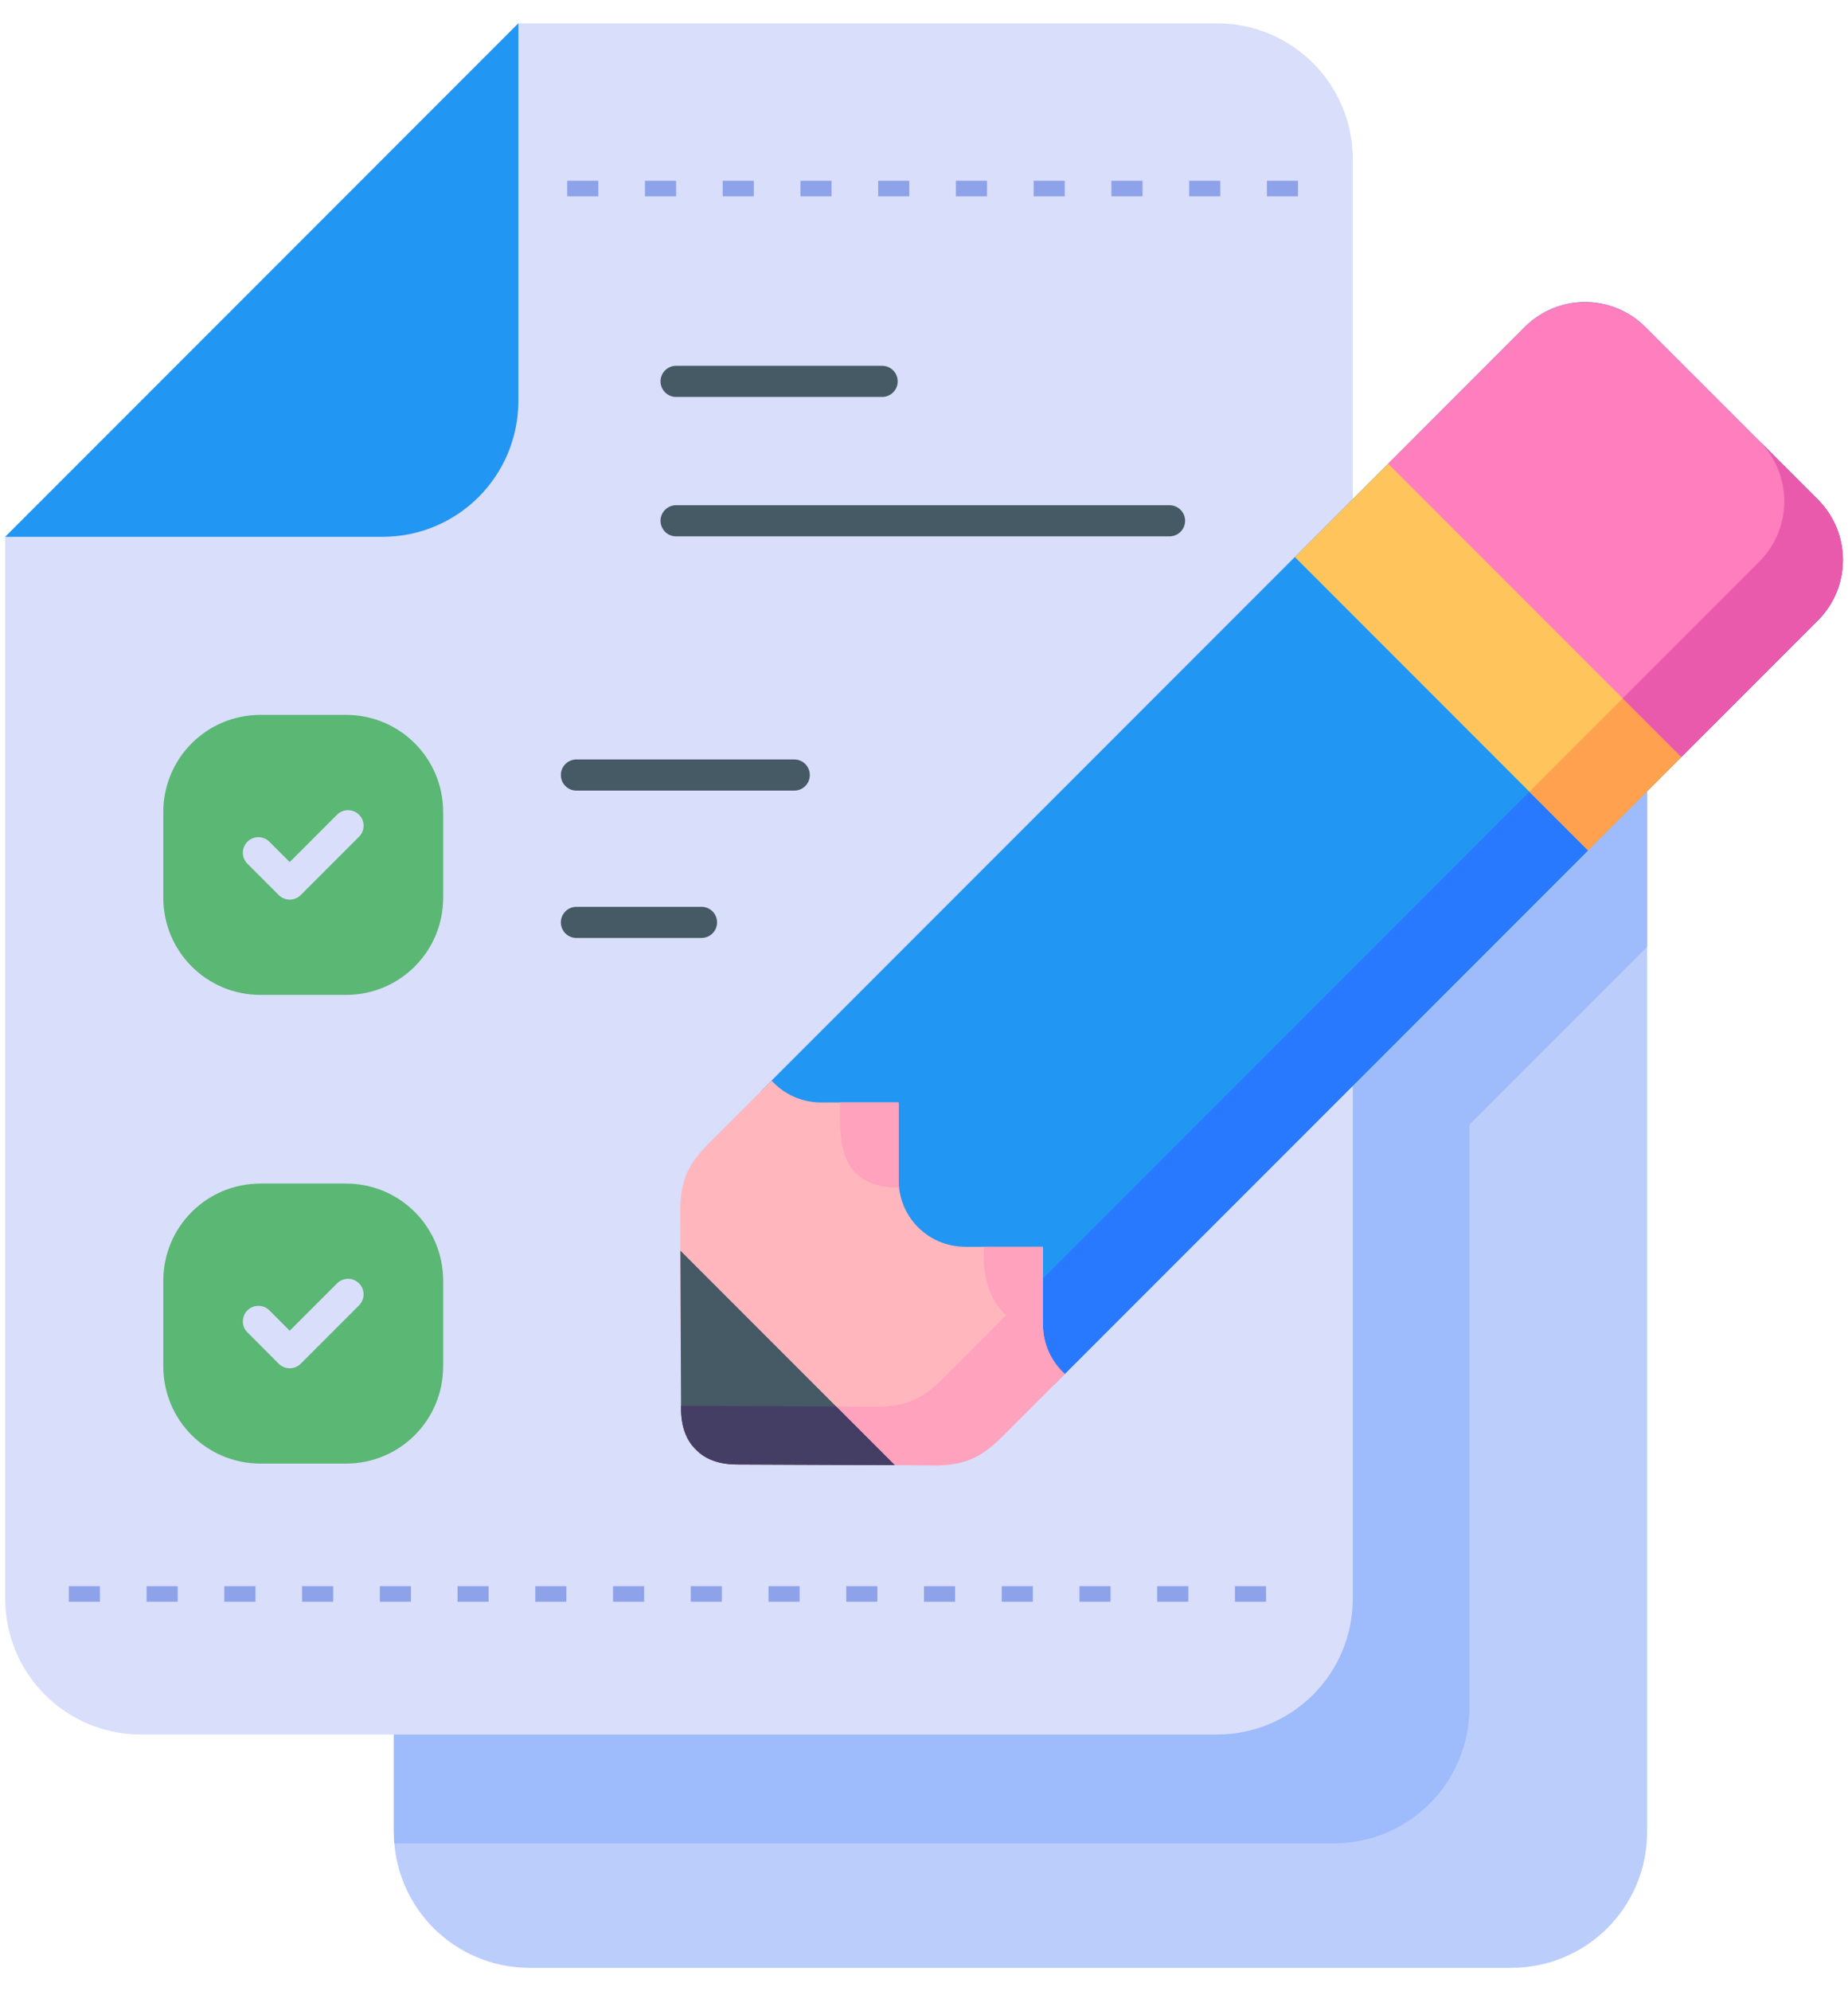 <svg width="52" height="56" viewBox="0 0 52 56" fill="none" xmlns="http://www.w3.org/2000/svg">
<path d="M11.082 23.202V51.515C11.082 53.636 12.789 55.343 14.91 55.343H42.52C44.641 55.343 46.348 53.636 46.348 51.515V21.452L11.082 23.202Z" fill="#BBCDFB"/>
<path d="M11.082 23.202V51.515C11.082 51.626 11.087 51.735 11.097 51.843H37.519C39.64 51.843 41.347 50.136 41.347 48.015V31.628L46.348 26.627V21.452L11.082 23.202Z" fill="#9EBBFB"/>
<path d="M0.146 15.097V44.953C0.146 47.074 1.853 48.781 3.974 48.781H34.238C36.359 48.781 38.066 47.074 38.066 44.953V4.484C38.066 2.364 36.359 0.656 34.238 0.656H14.586L0.146 15.097Z" fill="#D9DEFB"/>
<path d="M14.586 0.656L0.146 15.097H10.758C12.879 15.097 14.586 13.389 14.586 11.268V0.656ZM46.303 9.2C45.36 8.257 43.843 8.257 42.9 9.2L21.416 30.684L29.666 38.934L51.151 17.45C52.093 16.508 52.093 14.99 51.151 14.048L46.303 9.2Z" fill="#2196F3"/>
<path d="M49.501 12.398C50.443 13.341 50.443 14.858 49.501 15.801L28.017 37.285L29.667 38.934L51.151 17.451C52.093 16.508 52.093 14.99 51.151 14.048L49.501 12.398Z" fill="#2979FF"/>
<path d="M39.782 12.318L36.435 15.665L44.685 23.916L48.032 20.569L39.782 12.318Z" fill="#FFC45C"/>
<path d="M46.382 18.919L43.035 22.266L44.685 23.916L48.032 20.569L46.382 18.919Z" fill="#FFA14E"/>
<path d="M46.303 9.2C45.36 8.258 43.843 8.258 42.9 9.2L39.06 13.04L47.31 21.291L51.151 17.45C52.093 16.508 52.093 14.99 51.151 14.048L46.303 9.2Z" fill="#FF7EBD"/>
<path d="M25.286 31.005H23.103C22.55 31.005 22.054 30.768 21.711 30.39L19.923 32.177C19.349 32.751 19.163 33.217 19.14 33.939L19.164 39.602C19.164 40.113 19.304 40.498 19.582 40.769C19.853 41.046 20.238 41.186 20.749 41.186L26.412 41.211C27.133 41.187 27.6 41.001 28.173 40.428L29.961 38.64C29.583 38.297 29.346 37.801 29.346 37.248V35.064L27.162 35.064C26.643 35.064 26.174 34.855 25.834 34.516C25.495 34.177 25.286 33.708 25.286 33.188L25.286 31.005Z" fill="#FFB7BD"/>
<path d="M23.637 31.004V31.538C23.637 32.653 24.017 33.402 25.299 33.402C25.291 33.332 25.286 33.26 25.286 33.188L25.286 31.004H23.637ZM27.696 35.064C27.696 35.064 27.526 36.278 28.311 36.99L26.523 38.778C25.95 39.351 25.483 39.537 24.762 39.561L19.164 39.536L19.164 39.602C19.164 40.113 19.304 40.498 19.582 40.768C19.853 41.046 20.238 41.186 20.749 41.186L26.412 41.21C27.133 41.187 27.6 41.001 28.173 40.427L29.961 38.64C29.583 38.297 29.346 37.801 29.346 37.248V35.064L27.696 35.064Z" fill="#FFA2BD"/>
<path d="M19.145 35.172L19.164 39.602C19.164 40.113 19.304 40.498 19.582 40.768C19.853 41.046 20.238 41.186 20.749 41.186L25.178 41.205L19.145 35.172Z" fill="#455A64"/>
<path d="M49.5 12.398C50.443 13.341 50.443 14.858 49.5 15.8L45.66 19.64L47.31 21.29L51.15 17.45C52.092 16.508 52.092 14.99 51.15 14.047L49.5 12.398Z" fill="#E95AAD"/>
<path d="M19.164 39.536L19.164 39.601C19.164 40.112 19.304 40.497 19.582 40.768C19.853 41.046 20.237 41.186 20.749 41.186L25.178 41.205L23.528 39.555L19.164 39.536Z" fill="#453E64"/>
<path d="M7.329 20.105H9.736C11.251 20.105 12.47 21.325 12.47 22.839V25.246C12.47 26.76 11.251 27.98 9.736 27.98H7.329C5.815 27.98 4.595 26.76 4.595 25.246V22.839C4.595 21.325 5.815 20.105 7.329 20.105ZM7.329 33.286H9.736C11.251 33.286 12.47 34.505 12.47 36.02V38.426C12.47 39.941 11.251 41.161 9.736 41.161H7.329C5.815 41.161 4.595 39.941 4.595 38.426V36.02C4.595 34.505 5.815 33.286 7.329 33.286Z" fill="#5BB774"/>
<path d="M15.961 5.084V5.522H16.836V5.084H15.961ZM18.148 5.084V5.522H19.024V5.084H18.148ZM20.336 5.084V5.522H21.211V5.084H20.336ZM22.524 5.084V5.522H23.398V5.084H22.524ZM24.711 5.084V5.522H25.586V5.084H24.711ZM26.898 5.084V5.522H27.773V5.084H26.898ZM29.086 5.084V5.522H29.961V5.084H29.086ZM31.273 5.084V5.522H32.149V5.084H31.273ZM33.461 5.084V5.522H34.336V5.084H33.461ZM35.649 5.084V5.522H36.523V5.084H35.649ZM1.938 44.609V45.046H2.812V44.609H1.938ZM4.125 44.609V45.046H5V44.609H4.125ZM6.312 44.609V45.046H7.188V44.609H6.312ZM8.5 44.609V45.046H9.375V44.609H8.5ZM10.688 44.609V45.046H11.563V44.609H10.688ZM12.875 44.609V45.046H13.75V44.609H12.875ZM15.063 44.609V45.046H15.937V44.609H15.063ZM17.25 44.609V45.046H18.125V44.609H17.25ZM19.437 44.609V45.046H20.313V44.609H19.437ZM21.625 44.609V45.046H22.5V44.609H21.625ZM23.813 44.609V45.046H24.688V44.609H23.813ZM26 44.609V45.046H26.875V44.609H26ZM28.188 44.609V45.046H29.062V44.609H28.188ZM30.375 44.609V45.046H31.25V44.609H30.375ZM32.562 44.609V45.046H33.438V44.609H32.562ZM34.75 44.609V45.046H35.625V44.609H34.75Z" fill="#8DA2E9"/>
<path d="M9.774 35.965C9.662 35.972 9.556 36.02 9.484 36.093L8.152 37.424L7.58 36.852C7.41 36.682 7.133 36.682 6.962 36.852C6.791 37.023 6.791 37.3 6.962 37.471L7.843 38.353C8.014 38.524 8.291 38.524 8.462 38.353L10.103 36.711C10.273 36.54 10.273 36.264 10.103 36.093C10.005 35.995 9.887 35.959 9.774 35.965Z" fill="#D9DEFB"/>
<path d="M16.218 25.503C15.977 25.504 15.781 25.7 15.782 25.941C15.782 26.182 15.977 26.378 16.218 26.378H19.74C19.981 26.378 20.177 26.183 20.177 25.941C20.177 25.699 19.981 25.503 19.74 25.503H16.218Z" fill="#455A64"/>
<path d="M9.801 22.785C9.689 22.783 9.574 22.822 9.484 22.912L8.152 24.244L7.58 23.672C7.41 23.502 7.133 23.502 6.962 23.672C6.791 23.843 6.791 24.12 6.962 24.291L7.843 25.172C8.014 25.343 8.291 25.343 8.462 25.172L10.103 23.531C10.274 23.36 10.274 23.083 10.103 22.912C10.023 22.832 9.913 22.788 9.801 22.785Z" fill="#D9DEFB"/>
<path d="M16.218 21.359C15.977 21.359 15.781 21.555 15.782 21.797C15.782 22.038 15.977 22.234 16.218 22.234H22.351C22.592 22.234 22.787 22.038 22.787 21.797C22.787 21.555 22.592 21.359 22.351 21.359H16.218ZM19.023 14.209C18.782 14.209 18.586 14.405 18.586 14.646C18.586 14.888 18.782 15.084 19.023 15.084H32.909C33.151 15.084 33.347 14.888 33.347 14.646C33.347 14.405 33.151 14.209 32.909 14.209H19.023ZM19.023 10.288C18.782 10.288 18.586 10.484 18.586 10.725C18.586 10.967 18.782 11.163 19.023 11.163H24.823C25.064 11.163 25.261 10.967 25.26 10.725C25.26 10.483 25.064 10.288 24.823 10.288H19.023Z" fill="#455A64"/>
</svg>
